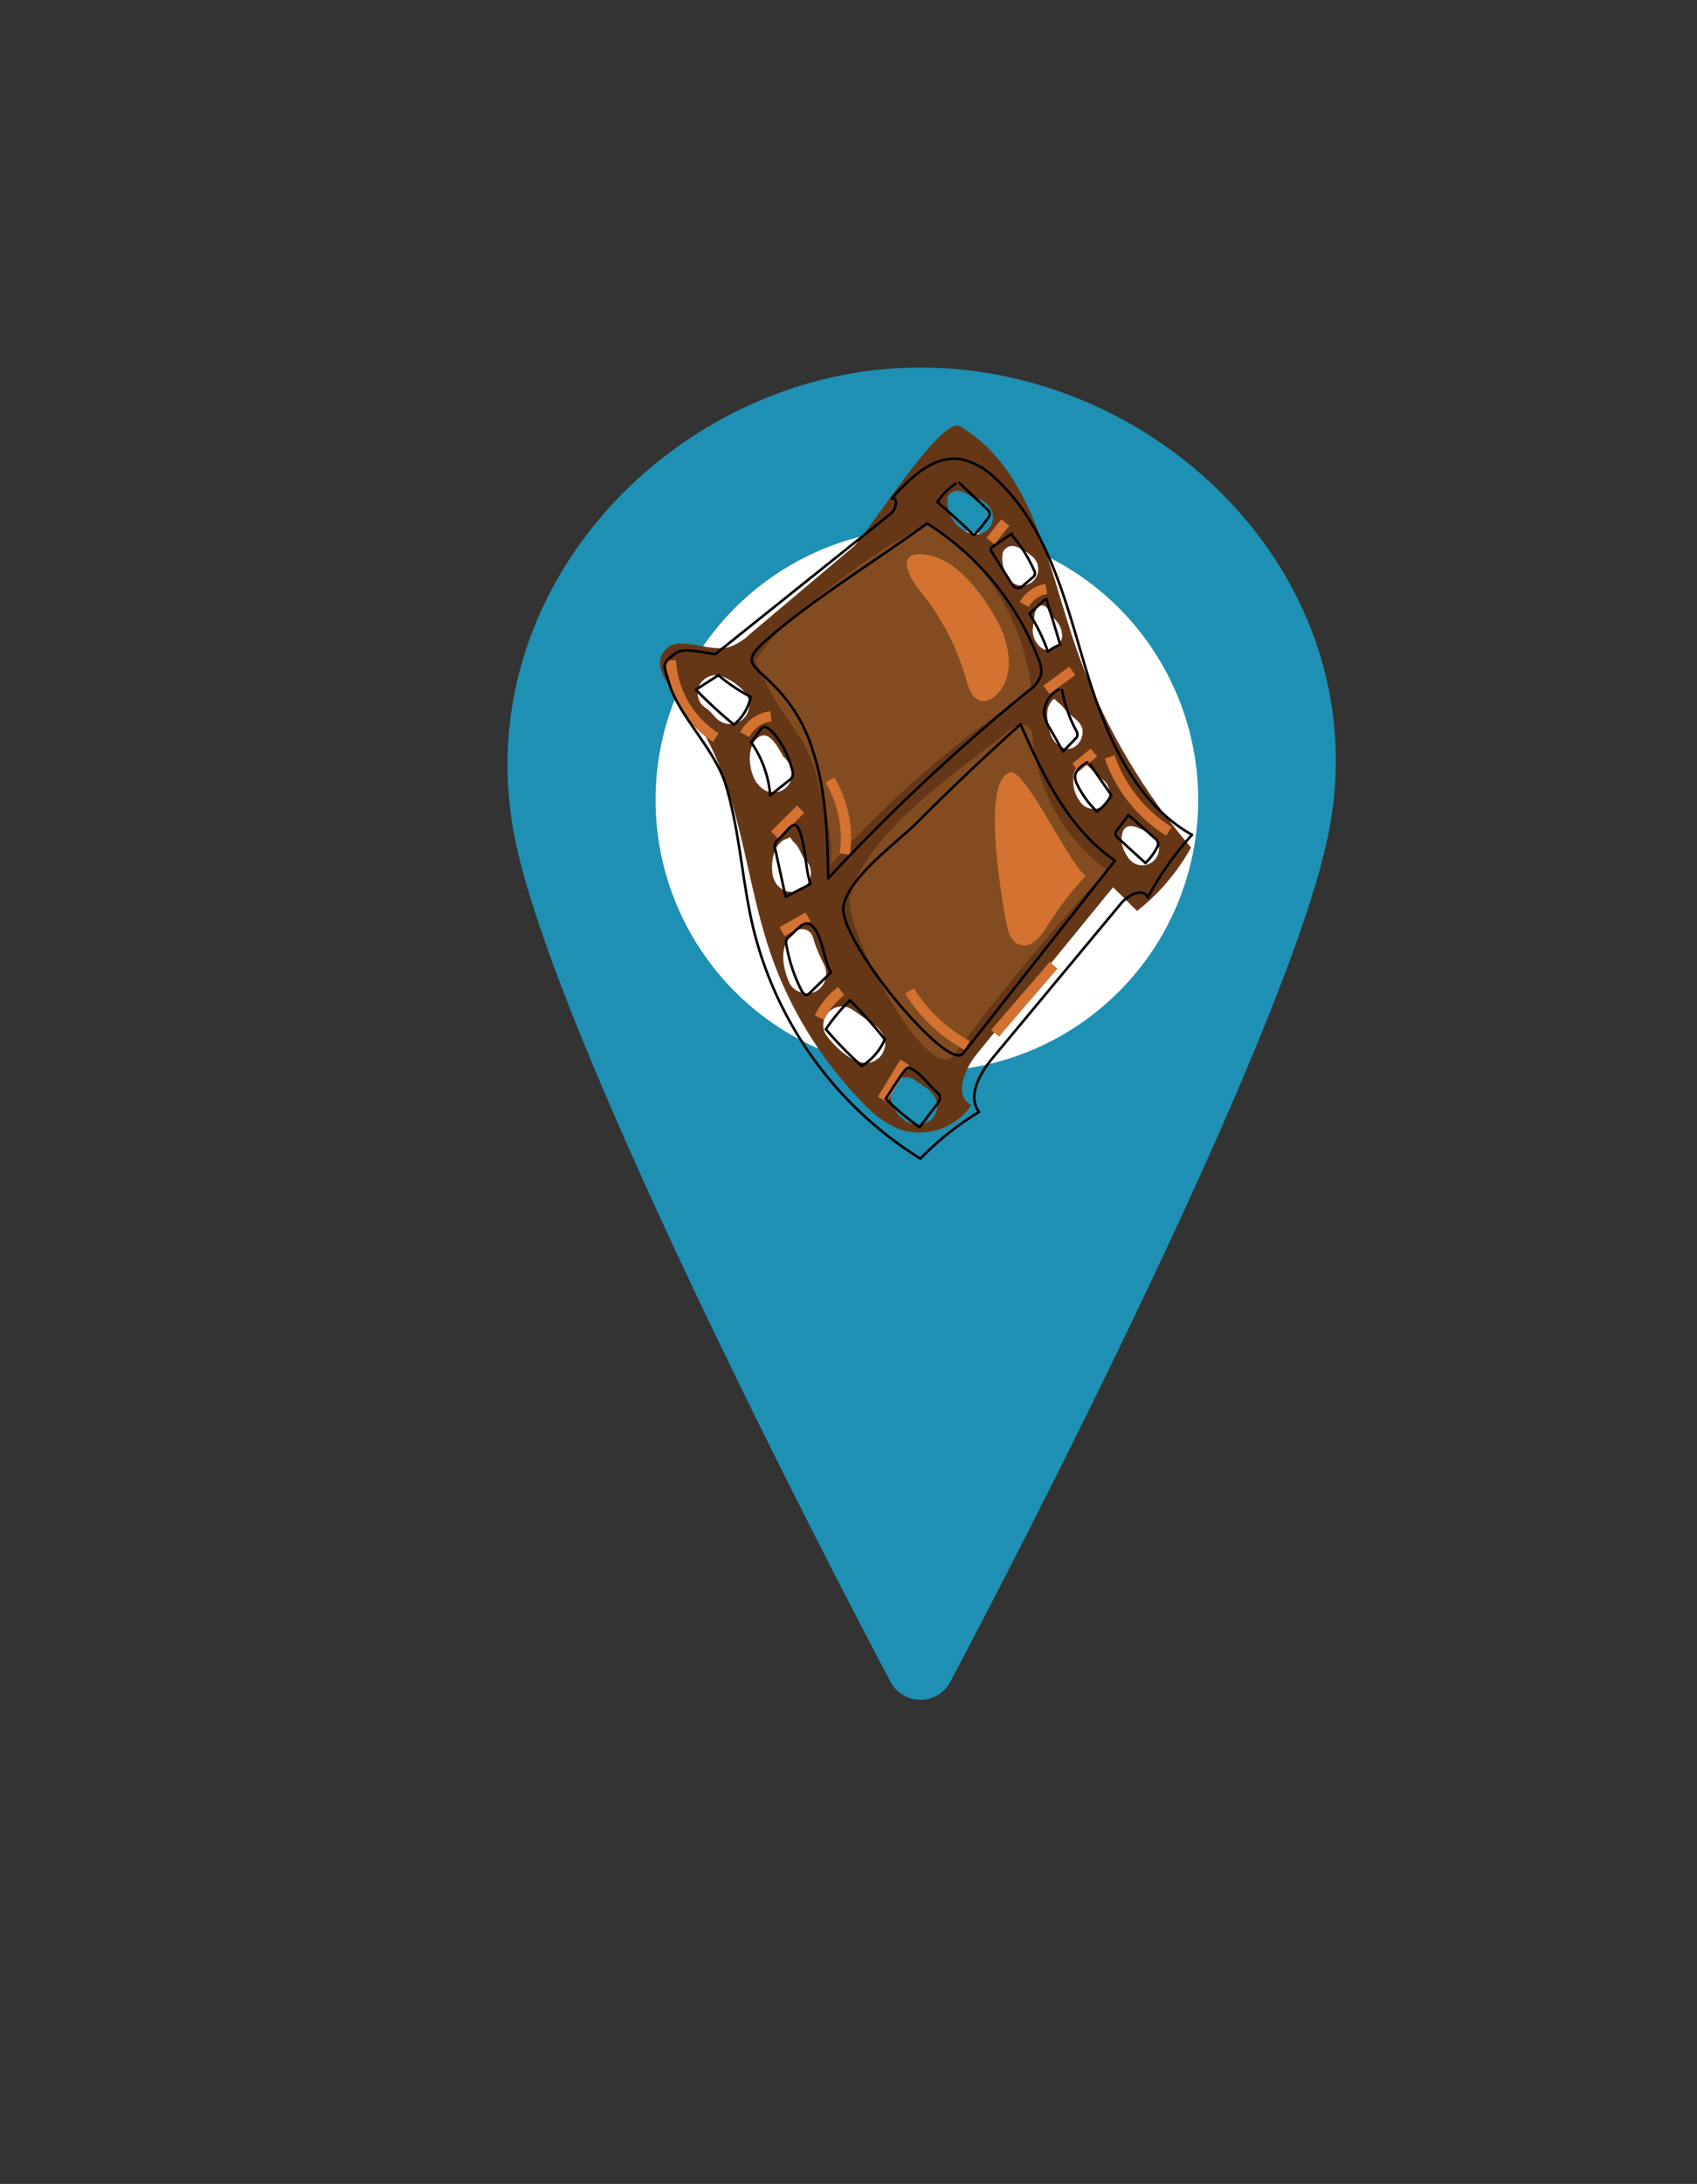 <svg xmlns="http://www.w3.org/2000/svg" viewBox="0 0 165.42 212.79"><rect x="0" y="0" width="165.42" height="212.79" fill="#333333" stroke="none"/><defs><style>.cls-1{opacity:0.33;}.cls-2{fill:#1e90b3;}.cls-3{fill:#fff;}.cls-4,.cls-8,.cls-9{fill:none;}.cls-5{fill:#663717;}.cls-6{fill:#834c20;}.cls-7{fill:#d37231;}.cls-8{stroke:#d37231;stroke-miterlimit:10;}.cls-9{stroke:#000;stroke-linecap:round;stroke-linejoin:round;stroke-width:0.25px;}</style></defs><title>come cabo verde 7</title><g id="Camada_4" data-name="Camada 4"><path class="cls-2" d="M89.72,35.81C66,35.81,45,57.51,50.3,82.21c4.66,21.84,36.45,81.55,36.45,81.55a3.3,3.3,0,0,0,5.94,0s32-60.08,36.71-82.06C134.67,57,113.45,35.81,89.72,35.81Z"/><circle class="cls-3" cx="90.35" cy="77.93" r="26.45"/><path class="cls-4" d="M112.47,77a86.7,86.7,0,0,1-8.9-15.24,1.32,1.32,0,0,1,0,.28c-.07.89-1.09,1.77-2,1.13a2.18,2.18,0,0,1-.92-2.09.92.92,0,0,1,.11-.46c0-.05,0-.07,0-.09a2.86,2.86,0,0,1,0-.35c0-.24.08-.47.14-.7a.63.63,0,0,1,1.21,0c.16.51.33.56.63.87l.21.25c-.66-1.52-1.29-3-1.87-4.6a1.48,1.48,0,0,1-.37.67,1.61,1.61,0,0,1-2.26,0,3.27,3.27,0,0,1-.83-2.79,1,1,0,0,1,1.12-.64,2.94,2.94,0,0,1,.92.42,8.23,8.23,0,0,1,.78.53c-.23-.67-.47-1.34-.68-2-.74-2.32-1.43-4.77-3.11-6.53a7.7,7.7,0,0,0-10.63-.12A3.73,3.73,0,0,1,86.65,50a11,11,0,0,1-3.37,3.45c-3.58,2.7-8.76,8.51-13,9.79.18-.06-10.41.44-7.63,3.22,6.79,6.43,8.65,16.31,11.21,25.31S81.07,110.46,90,113.19l5.85-4c-2-1.29-1.08-4.33.11-6.37A77.83,77.83,0,0,1,105.32,90c1.35-1.5,3.64-3,5.16-1.69.93-1.88,3.3-2.75,4.11-4.68C115.53,81.39,113.91,79,112.47,77Zm-40-7a1.89,1.89,0,0,1-2.65,0c-.23-.23-.44-.49-.67-.72,0,0-.14-.12-.2-.18L68.83,69A1.71,1.71,0,0,1,68,67.51h0a1,1,0,0,1,.06-.45,1.81,1.81,0,0,1,2.16-1.22,5.74,5.74,0,0,1,2.31,1.53A1.9,1.9,0,0,1,72.49,70Zm1.34,6.37c-.84-1.08-1.17-3.67.12-4.55,1.08-.73,1.93,1.11,2.47,2l.07,0c.12.17.2.27.25.33a.21.21,0,0,1,0-.06c.09.13.1.14,0,.06a1.82,1.82,0,1,1-2.91,2.15Zm1.59,9.29a4.4,4.4,0,0,1,.11-2.73,2,2,0,0,1,.74-1c.21-.15.44-.19.64-.32a.11.11,0,0,1,.15,0c.14.33.53.6.72.92s.37.75.6,1.12a4.44,4.44,0,0,1,.43.51,1.85,1.85,0,1,1-3.39,1.43Zm4.2,10.89a2,2,0,0,1-2.64-.7c-.71-1.65-1.12-3.72.44-5a1.1,1.1,0,0,1,1.83.48,13.36,13.36,0,0,0,1.06,2.61A2,2,0,0,1,79.62,96.55ZM85.75,103c-1.7,1.69-4.27-.83-5.26-2.21a1.81,1.81,0,0,1,.28-2.17A1.83,1.83,0,0,1,83,98.32c.62.42,1.23.85,1.84,1.28a3,3,0,0,1,1.39,1.56A2,2,0,0,1,85.75,103ZM90,109.5a2.09,2.09,0,0,1-1.72-.27,4.66,4.66,0,0,1-.74-.66,3.25,3.25,0,0,1-.76-2.1,1.54,1.54,0,0,1,2.6-1.08l.06.07.14.07a1.13,1.13,0,0,1,.44.32c-.13-.1-.15-.11,0,0a2.53,2.53,0,0,1,1.28,1.48A1.8,1.8,0,0,1,90,109.5Zm6.3-57.92a1.63,1.63,0,0,1-1.6.42,3.27,3.27,0,0,1-2.32-3.52,1,1,0,0,1,1.38-.57c-.06,0-.08,0,0,0h0L94,48h0a3.55,3.55,0,0,1,.54.3,2.82,2.82,0,0,0,.38.21l.06,0,.13,0a2.3,2.3,0,0,1,1.51,1.18A1.61,1.61,0,0,1,96.29,51.58Zm7.37,21.3c-1.17-.43-1.43-1.48-1.57-2.61a3.29,3.29,0,0,1,0-1.25,2.75,2.75,0,0,1,.45-.8.2.2,0,0,1,.33,0c.14.21.41.34.58.53s.35.43.55.63c.54.55,1.28.88,1.46,1.69C105.68,72.07,104.78,73.29,103.66,72.88Zm3.86,5.61a1.59,1.59,0,0,1-2.33-.45,3.23,3.23,0,0,1-.61-2.16h0c0-.07,0-.28,0-.32s.06-.21.1-.31a1.13,1.13,0,0,1,.52-.67c.57-.3.89.13,1.26.49l.55.51c.2.19.41.36.62.54A1.58,1.58,0,0,1,107.52,78.49Zm4.91,5.35a1.65,1.65,0,0,1-2.56-.33,4.06,4.06,0,0,1-.47-.93c0-.08-.06-.17-.08-.25s-.07-.54,0-.26a1.73,1.73,0,0,1,.06-.93c.11-.28-.13.12.1-.24a1.39,1.39,0,0,1,.15-.19c.32-.33,1-.17,1.31,0l.2.08.35.15a4.41,4.41,0,0,1,.64.36A1.67,1.67,0,0,1,112.43,83.84Z"/><path class="cls-4" d="M117.67,82.9a3.43,3.43,0,0,0-1.11-1.76,68.22,68.22,0,0,1-13-19.27.66.66,0,0,1,0,.14c-.07.89-1.09,1.77-2,1.13a2.18,2.18,0,0,1-.92-2.09.92.92,0,0,1,.11-.46c0-.05,0-.07,0-.09a2.86,2.86,0,0,1,0-.35c0-.24.08-.47.14-.7a.63.63,0,0,1,1.21,0c.16.51.33.56.63.87l.09.11-.21-.47c-.54-1.32-1-2.65-1.54-4a1.5,1.5,0,0,1-.37.66,1.61,1.61,0,0,1-2.26,0,3.27,3.27,0,0,1-.83-2.79,1,1,0,0,1,1.12-.64,2.94,2.94,0,0,1,.92.42c.24.15.47.29.69.45-.46-1.17-.92-2.34-1.44-3.49-1.23-2.71-2.87-5.46-5.54-6.78s-6.56-.49-7.57,2.31c1.67.7,1.77,3.22.67,4.66S83.67,52.88,82,53.6a37.63,37.63,0,0,0-12.94,9.88c-2.39-3.61-6-1.23-5.35,2.84.36,2.22,1.82,4.08,3.08,5.94a39.51,39.51,0,0,1,6.14,15.29c.66,3.79.78,7.74,2.24,11.3,2,4.87,6.26,8.4,10.35,11.72,1.69,1.38,3.53,2.81,5.7,3s4.62-1.58,4.29-3.73c-2.15-1.25-.91-4.55.61-6.53a129.54,129.54,0,0,1,14.61-16c.88-.81,2.77-1.25,2.81-.06C114.79,85.55,118,85,117.67,82.9ZM72.49,70a1.89,1.89,0,0,1-2.65,0c-.23-.23-.44-.49-.67-.72,0,0-.14-.12-.2-.18L68.83,69A1.71,1.71,0,0,1,68,67.51h0a1,1,0,0,1,.06-.45,1.81,1.81,0,0,1,2.16-1.22,5.74,5.74,0,0,1,2.31,1.53A1.9,1.9,0,0,1,72.49,70Zm1.34,6.37c-.84-1.08-1.17-3.67.12-4.55,1.08-.73,1.93,1.11,2.47,2l.07,0c.12.17.2.27.25.33a.21.21,0,0,1,0-.06c.09.13.1.14,0,.06a1.82,1.82,0,1,1-2.91,2.15Zm1.59,9.29a4.4,4.4,0,0,1,.11-2.73,2,2,0,0,1,.74-1c.21-.15.44-.19.64-.32a.11.11,0,0,1,.15,0c.14.33.53.6.72.92s.37.75.6,1.12a4.44,4.44,0,0,1,.43.51,1.85,1.85,0,1,1-3.39,1.43Zm4.2,10.89a2,2,0,0,1-2.64-.7c-.71-1.65-1.12-3.72.44-5a1.1,1.1,0,0,1,1.83.48,13.36,13.36,0,0,0,1.06,2.61A2,2,0,0,1,79.62,96.55ZM85.75,103c-1.7,1.69-4.27-.83-5.26-2.21a1.81,1.81,0,0,1,.28-2.17A1.83,1.83,0,0,1,83,98.32c.62.42,1.23.85,1.84,1.28a3,3,0,0,1,1.39,1.56A2,2,0,0,1,85.75,103ZM90,109.5a2.09,2.09,0,0,1-1.72-.27,4.66,4.66,0,0,1-.74-.66,3.25,3.25,0,0,1-.76-2.1,1.54,1.54,0,0,1,2.6-1.08l.06.07.14.07a1.13,1.13,0,0,1,.44.32c-.13-.1-.15-.11,0,0a2.53,2.53,0,0,1,1.28,1.48A1.8,1.8,0,0,1,90,109.5Zm6.3-57.92a1.63,1.63,0,0,1-1.6.42,3.27,3.27,0,0,1-2.32-3.52,1,1,0,0,1,1.38-.57c-.06,0-.08,0,0,0h0L94,48h0a3.55,3.55,0,0,1,.54.3,2.82,2.82,0,0,0,.38.21l.06,0,.13,0a2.3,2.3,0,0,1,1.51,1.18A1.61,1.61,0,0,1,96.29,51.58Zm7.37,21.3c-1.17-.43-1.43-1.48-1.57-2.61a3.29,3.29,0,0,1,0-1.25,2.75,2.75,0,0,1,.45-.8.2.2,0,0,1,.33,0c.14.21.41.34.58.53s.35.43.55.63c.54.55,1.28.88,1.46,1.69C105.68,72.07,104.78,73.29,103.66,72.88Zm3.86,5.61a1.59,1.59,0,0,1-2.33-.45,3.23,3.23,0,0,1-.61-2.16h0c0-.07,0-.28,0-.32s.06-.21.1-.31a1.13,1.13,0,0,1,.52-.67c.57-.3.89.13,1.26.49l.55.51c.2.19.41.36.62.54A1.58,1.58,0,0,1,107.52,78.49Zm4.91,5.35a1.65,1.65,0,0,1-2.56-.33,4.06,4.06,0,0,1-.47-.93c0-.08-.06-.17-.08-.25s-.07-.54,0-.26a1.73,1.73,0,0,1,.06-.93c.11-.28-.13.12.1-.24a1.39,1.39,0,0,1,.15-.19c.32-.33,1-.17,1.31,0l.2.08.35.15a4.41,4.41,0,0,1,.64.36A1.67,1.67,0,0,1,112.43,83.84Z"/><path class="cls-4" d="M102.63,54.3a26.85,26.85,0,0,0-1.85-7c-1.08-2.19-3.07-4.11-5.5-4.35-2.75-.27-5.2,1.58-7.34,3.34A3.29,3.29,0,0,0,86.6,48c-.12.61.1,1.24,0,1.86a4,4,0,0,1-1.78,2.43q-6.52,5.28-13.08,10.5c-3.14,2.49-11.52-1.6-8.12,5.9,2.4,5.28,5.68,8.67,6.81,14.79,1.08,5.89,1.45,12,4,17.44a24,24,0,0,0,12.45,12,3.52,3.52,0,0,0,2.12.36,3.75,3.75,0,0,0,1.5-1l4.64-4.1L92.85,106q8.22-9.57,16.45-19.15a3.23,3.23,0,0,1,2.12,1q2.76-3.47,5.5-6.94C108.82,74.53,104.51,64.41,102.63,54.3ZM72.49,70a1.89,1.89,0,0,1-2.65,0c-.23-.23-.44-.49-.67-.72,0,0-.14-.12-.2-.18L68.83,69A1.71,1.71,0,0,1,68,67.51h0a1,1,0,0,1,.06-.45,1.81,1.81,0,0,1,2.16-1.22,5.74,5.74,0,0,1,2.31,1.53A1.9,1.9,0,0,1,72.49,70Zm1.34,6.37c-.84-1.08-1.17-3.67.12-4.55,1.08-.73,1.93,1.11,2.47,2l.07,0c.12.17.2.27.25.33a.21.21,0,0,1,0-.06c.09.13.1.14,0,.06a1.82,1.82,0,1,1-2.91,2.15Zm1.59,9.29a4.4,4.4,0,0,1,.11-2.73,2,2,0,0,1,.74-1c.21-.15.44-.19.64-.32a.11.11,0,0,1,.15,0c.14.33.53.6.72.92s.37.75.6,1.12a4.44,4.44,0,0,1,.43.51,1.85,1.85,0,1,1-3.39,1.43Zm4.2,10.89a2,2,0,0,1-2.64-.7c-.71-1.65-1.12-3.72.44-5a1.1,1.1,0,0,1,1.83.48,13.36,13.36,0,0,0,1.06,2.61A2,2,0,0,1,79.62,96.55ZM85.75,103c-1.7,1.69-4.27-.83-5.26-2.21a1.81,1.81,0,0,1,.28-2.17A1.83,1.83,0,0,1,83,98.32c.62.42,1.23.85,1.84,1.28a3,3,0,0,1,1.39,1.56A2,2,0,0,1,85.75,103ZM90,109.5a2.09,2.09,0,0,1-1.72-.27,4.66,4.66,0,0,1-.74-.66,3.25,3.25,0,0,1-.76-2.1,1.54,1.54,0,0,1,2.6-1.08l.06.07.14.07a1.13,1.13,0,0,1,.44.32c-.13-.1-.15-.11,0,0a2.53,2.53,0,0,1,1.28,1.48A1.8,1.8,0,0,1,90,109.5Zm6.3-57.92a1.63,1.63,0,0,1-1.6.42,3.27,3.27,0,0,1-2.32-3.52,1,1,0,0,1,1.38-.57c-.06,0-.08,0,0,0h0L94,48h0a3.55,3.55,0,0,1,.54.3,2.82,2.82,0,0,0,.38.21l.06,0,.13,0a2.3,2.3,0,0,1,1.51,1.18A1.61,1.61,0,0,1,96.29,51.58Zm2.28,5.06a3.27,3.27,0,0,1-.83-2.79,1,1,0,0,1,1.12-.64,2.94,2.94,0,0,1,.92.42,4.89,4.89,0,0,1,1,.75,1.6,1.6,0,0,1-2.26,2.26Zm2.13,4.41a.92.92,0,0,1,.11-.46c0-.05,0-.07,0-.09a2.86,2.86,0,0,1,0-.35c0-.24.08-.47.14-.7a.63.63,0,0,1,1.21,0c.16.51.33.56.63.87a2.25,2.25,0,0,1,.73,1.69c-.07.89-1.09,1.77-2,1.13A2.18,2.18,0,0,1,100.7,61.05Zm3,11.83c-1.17-.43-1.43-1.48-1.57-2.61a3.29,3.29,0,0,1,0-1.25,2.75,2.75,0,0,1,.45-.8.2.2,0,0,1,.33,0c.14.21.41.34.58.53s.35.43.55.63c.54.55,1.28.88,1.46,1.69C105.68,72.07,104.78,73.29,103.66,72.88Zm3.86,5.61a1.59,1.59,0,0,1-2.33-.45,3.23,3.23,0,0,1-.61-2.16h0c0-.07,0-.28,0-.32s.06-.21.1-.31a1.13,1.13,0,0,1,.52-.67c.57-.3.89.13,1.26.49l.55.51c.2.19.41.36.62.54A1.58,1.58,0,0,1,107.52,78.49Zm4.91,5.35a1.65,1.65,0,0,1-2.56-.33,4.06,4.06,0,0,1-.47-.93c0-.08-.06-.17-.08-.25s-.07-.54,0-.26a1.73,1.73,0,0,1,.06-.93c.11-.28-.13.12.1-.24a1.39,1.39,0,0,1,.15-.19c.32-.33,1-.17,1.31,0l.2.08.35.15a4.41,4.41,0,0,1,.64.36A1.67,1.67,0,0,1,112.43,83.84Z"/><path class="cls-5" d="M104.57,62.16c-2.5-7.58-4.12-16.55-11-20.63-1.8-1.08-9.15,10.7-10.38,11.74L73.08,61.8a5.41,5.41,0,0,1-2,1.24c-2.14.58-5-1.33-6.34.41-1.12,1.43.36,3.37,1.56,4.73,5.77,6.6,5.95,16.22,8.75,24.53A39,39,0,0,0,84,107.34,10.33,10.33,0,0,0,87.58,110a6.14,6.14,0,0,0,7.11-2.32c-1.73-.87-.69-3.5.54-5L108.5,86.45l2.34,2.31a20.34,20.34,0,0,0,5.26-6.19A60.29,60.29,0,0,1,104.57,62.16ZM72.49,70a1.89,1.89,0,0,1-2.65,0c-.23-.23-.44-.49-.67-.72,0,0-.14-.12-.2-.18L68.83,69A1.71,1.71,0,0,1,68,67.51h0a1,1,0,0,1,.06-.45,1.81,1.81,0,0,1,2.16-1.22,5.74,5.74,0,0,1,2.31,1.53A1.9,1.9,0,0,1,72.49,70Zm1.34,6.37c-.84-1.08-1.17-3.67.12-4.55,1.08-.73,1.93,1.11,2.47,2l.07,0c.12.17.2.27.25.33a.21.21,0,0,1,0-.06c.09.13.1.14,0,.06a1.82,1.82,0,1,1-2.91,2.15Zm1.59,9.29a4.4,4.4,0,0,1,.11-2.73,2,2,0,0,1,.74-1c.21-.15.44-.19.64-.32a.11.11,0,0,1,.15,0c.14.33.53.6.72.92s.37.75.6,1.12a4.44,4.44,0,0,1,.43.51,1.85,1.85,0,1,1-3.39,1.43Zm4.2,10.89a2,2,0,0,1-2.64-.7c-.71-1.65-1.12-3.72.44-5a1.1,1.1,0,0,1,1.83.48,13.36,13.36,0,0,0,1.06,2.61A2,2,0,0,1,79.62,96.55ZM85.75,103c-1.7,1.69-4.27-.83-5.26-2.21a1.81,1.81,0,0,1,.28-2.17A1.83,1.83,0,0,1,83,98.32c.62.42,1.23.85,1.84,1.28a3,3,0,0,1,1.39,1.56A2,2,0,0,1,85.75,103ZM90,109.5a2.09,2.09,0,0,1-1.72-.27,4.66,4.66,0,0,1-.74-.66,3.25,3.25,0,0,1-.76-2.1,1.54,1.54,0,0,1,2.6-1.08l.06.07.14.07a1.13,1.13,0,0,1,.44.32c-.13-.1-.15-.11,0,0a2.53,2.53,0,0,1,1.28,1.48A1.8,1.8,0,0,1,90,109.5Zm6.3-57.92a1.63,1.63,0,0,1-1.6.42,3.27,3.27,0,0,1-2.32-3.52,1,1,0,0,1,1.38-.57c-.06,0-.08,0,0,0h0L94,48h0a3.55,3.55,0,0,1,.54.3,2.82,2.82,0,0,0,.38.21l.06,0,.13,0a2.3,2.3,0,0,1,1.51,1.18A1.61,1.61,0,0,1,96.29,51.58Zm2.28,5.06a3.27,3.27,0,0,1-.83-2.79,1,1,0,0,1,1.12-.64,2.94,2.94,0,0,1,.92.42,4.89,4.89,0,0,1,1,.75,1.6,1.6,0,0,1-2.26,2.26Zm2.13,4.41a.92.92,0,0,1,.11-.46c0-.05,0-.07,0-.09a2.86,2.86,0,0,1,0-.35c0-.24.08-.47.14-.7a.63.63,0,0,1,1.21,0c.16.51.33.56.63.87a2.25,2.25,0,0,1,.73,1.69c-.07.89-1.09,1.77-2,1.13A2.18,2.18,0,0,1,100.7,61.05Zm3,11.83c-1.17-.43-1.43-1.48-1.57-2.61a3.29,3.29,0,0,1,0-1.25,2.75,2.75,0,0,1,.45-.8.2.2,0,0,1,.33,0c.14.21.41.34.58.53s.35.43.55.63c.54.55,1.28.88,1.46,1.69C105.68,72.07,104.78,73.29,103.66,72.88Zm3.86,5.61a1.59,1.59,0,0,1-2.33-.45,3.23,3.23,0,0,1-.61-2.16h0c0-.07,0-.28,0-.32s.06-.21.1-.31a1.13,1.13,0,0,1,.52-.67c.57-.3.89.13,1.26.49l.55.51c.2.19.41.36.62.54A1.58,1.58,0,0,1,107.52,78.49Zm2.35,5a4.06,4.06,0,0,1-.47-.93c0-.08-.06-.17-.08-.25s-.07-.54,0-.26a1.73,1.73,0,0,1,.06-.93c.11-.28-.13.12.1-.24a1.39,1.39,0,0,1,.15-.19c.32-.33,1-.17,1.31,0l.2.08.35.15a4.41,4.41,0,0,1,.64.36,1.63,1.63,0,1,1-2.23,2.24Z"/><path class="cls-4" d="M89.68,50.59c6.22,2.84,9.3,9.79,11.52,16.27A180.27,180.27,0,0,0,80.07,85a43.76,43.76,0,0,0-1.46-11.41C77.27,69.1,72,65.48,75.08,61.21S85.15,53.36,89.68,50.59Z"/><path class="cls-4" d="M89.8,51.89a1.45,1.45,0,0,1,.56-.2,1.36,1.36,0,0,1,.93.44A24.67,24.67,0,0,1,99.7,67.41,83.1,83.1,0,0,0,80.9,84.8c1.33-1.68-.68-8.3-1.23-10.17-1-3.35-4.08-6.52-4.87-9.57C73.6,60.4,85.65,54.12,89.8,51.89Z"/><path class="cls-6" d="M89.2,51.67a1.87,1.87,0,0,1,2.53.18,21.89,21.89,0,0,1,8.8,15.48A99.69,99.69,0,0,0,80.69,84.56c1.12-1.27-.79-7.9-1.22-9.42-1-3.53-3.58-5.73-4.9-8.82-1.09-2.55-1.49-1.12.43-3.81a24.85,24.85,0,0,1,4.3-3.95A66.87,66.87,0,0,1,89.2,51.67Z"/><path class="cls-4" d="M99.54,69.47a22.43,22.43,0,0,0,8.15,14.8L92.9,102.73C88.3,100,80,92.76,82.71,87c1.54-3.23,5.47-6.49,7.93-9.07C91.72,76.78,99.66,70.54,99.54,69.47Z"/><path class="cls-6" d="M98.27,71.29c.61-.48,1.54-1,2.08-.39a1.69,1.69,0,0,1,.33,1.08,17.76,17.76,0,0,0,7.24,12.8,211.68,211.68,0,0,0-14.92,18C90.6,106,82.22,90.59,82.87,87.45,84.14,81.29,93.68,74.93,98.27,71.29Z"/><path class="cls-7" d="M105.83,85.36a29.87,29.87,0,0,0-3.76,4.91c-.58.94-1.4,2-2.47,1.83s-1.36-1.37-1.54-2.35c-.37-2-2.47-13.77.42-14.49C99.93,74.9,104,83.83,105.83,85.36Z"/><path class="cls-4" d="M76,69a32.81,32.81,0,0,1,3.58,10.2"/><path class="cls-8" d="M65.39,64.34a9.56,9.56,0,0,0,4.38,7.52"/><path class="cls-8" d="M108.17,73.75A14,14,0,0,0,113.94,81"/><path class="cls-8" d="M80.9,76a11.06,11.06,0,0,1,1.45,7.22"/><path class="cls-8" d="M88.66,96.55a15.08,15.08,0,0,0,5.62,5.31"/><path class="cls-7" d="M89.73,57.63a24.24,24.24,0,0,1,4.46,8.61c.24.87.61,1.92,1.5,2.06a1.75,1.75,0,0,0,1.39-.55c1.85-1.72,1.4-4.78.26-7s-3.49-5.56-6-6.41C88.2,53.24,87.43,54.8,89.73,57.63Z"/><path class="cls-4" d="M72.57,71.17l1.09-1.08"/><path class="cls-4" d="M72.61,71.58l2.54-1.81"/><path class="cls-8" d="M72.6,71.57a3.37,3.37,0,0,1,2.55-1.78"/><path class="cls-8" d="M75.51,81.37l2.54-2.53"/><path class="cls-8" d="M76.23,90.78l2.54-1.45"/><path class="cls-8" d="M79.88,99.15A7,7,0,0,1,82,96.57"/><path class="cls-8" d="M86,107.12l2.19-3.61"/><path class="cls-8" d="M96.55,52.72,98,50.91"/><path class="cls-8" d="M99.84,58.9A3,3,0,0,1,102,57.39"/><path class="cls-8" d="M102,67.21l2.52-1.84"/><path class="cls-8" d="M104.85,74.8l1.79-1.48"/><path class="cls-8" d="M97,100.68l5.7-6.63"/><path class="cls-9" d="M70.06,65.77,67.84,67.2a42.59,42.59,0,0,0,3.7,3.4,4.69,4.69,0,0,0,1.64-2.7,17.25,17.25,0,0,1-3.13-2.09"/><path class="cls-9" d="M79.23,73.15c1.33,4,1.42,8.25,1.5,12.44a190.38,190.38,0,0,1,19.5-18.26,3.11,3.11,0,0,0,1.25-1.59,2.7,2.7,0,0,0-.24-1.5A27.13,27.13,0,0,0,90.37,51c-5,3.64-10.54,7-15.26,11-3.16,2.69-1.75,2.53.62,5.1A14.84,14.84,0,0,1,79.23,73.15Z"/><path class="cls-9" d="M99.48,70.57c2.2,4.94,4.57,10.09,9.2,13.28L93.87,102.66C92.4,104.53,81.52,91.42,82.23,88.2c.6-2.79,5.06-6,7.11-8Q94.28,75.23,99.48,70.57Z"/><path class="cls-9" d="M73.2,72.3a10.48,10.48,0,0,1,1.88,5.2l1.82-1.45a.89.89,0,0,0,.32-.35.94.94,0,0,0,0-.68,9.41,9.41,0,0,0-1.7-3.46C74.15,70.09,74.36,71.12,73.2,72.3Z"/><path class="cls-9" d="M75.88,81.8a.81.81,0,0,0-.3,1l1,4.58L79,86.14c-.48-1.55-.46-3.24-.92-4.76C77.52,79.53,77.14,80.58,75.88,81.8Z"/><path class="cls-9" d="M76.92,91.27a.86.86,0,0,0-.26.31.85.85,0,0,0,0,.5,15.46,15.46,0,0,0,1.52,4.52c.11.17.26.36.46.34a.51.51,0,0,0,.29-.19l2.07-2c-.67-1.17-.82-3.25-1.56-4.22C78.55,89.34,78,90.32,76.92,91.27Z"/><path class="cls-9" d="M80.5,100.28A38.15,38.15,0,0,0,84,103.87a5.75,5.75,0,0,0,2.25-2.6,42.91,42.91,0,0,0-3.4-3.81A18.73,18.73,0,0,0,80.5,100.28Z"/><path class="cls-9" d="M86.33,107.06a27.29,27.29,0,0,0,3.31,2.77l1.69-2.23a1,1,0,0,0,.29-.76,1.08,1.08,0,0,0-.39-.51c-.64-.55-2-2.39-2.77-2.26C88.14,104.12,86.36,107.08,86.33,107.06Z"/><path class="cls-9" d="M93.18,47.11a6.24,6.24,0,0,0-1.81,1.81q1.84,1.55,3.56,3.23a14.07,14.07,0,0,0,1.35-1.63.79.79,0,0,0,.2-.48.8.8,0,0,0-.32-.49l-2.64-2.5"/><path class="cls-9" d="M98.63,52l-1.85,1.26a.32.32,0,0,0-.09.54l1.88,3c.15.24.35.51.64.52a.89.89,0,0,0,.54-.28l.88-.75a.63.63,0,0,0,.25-.33.6.6,0,0,0-.08-.39,13.54,13.54,0,0,0-2.14-3.4"/><path class="cls-9" d="M101.88,58.4l-1.54,1.4a17.15,17.15,0,0,1,1.81,3.7,3.87,3.87,0,0,1,1.2-.69L102,58.37"/><path class="cls-9" d="M103.21,67.19a2.67,2.67,0,0,0-1.44,2.29,3.62,3.62,0,0,0,.56,1.47l1.29,2.27L104.81,72a.8.8,0,0,0,.22-.33.86.86,0,0,0-.14-.51,13.56,13.56,0,0,1-1.36-3.91"/><path class="cls-9" d="M106,74.28c-.56.32-1.19.76-1.21,1.41a1.81,1.81,0,0,0,.23.78,9.3,9.3,0,0,0,1.91,2.61,5.14,5.14,0,0,0,1.41-1.6l-2.09-3"/><path class="cls-9" d="M110,79.41l-1.07,1.43a.65.65,0,0,0-.19.46.71.71,0,0,0,.24.35l2.68,2.44a5.93,5.93,0,0,0,1.12-1.51.75.75,0,0,0,.12-.4.85.85,0,0,0-.35-.53l-2.36-2.07"/><path class="cls-9" d="M69.75,63.72,86.82,50.06c.54-.43.79-1.62.11-1.49,1.78-2,4-4.21,6.68-3.83A6.67,6.67,0,0,1,97,46.59c5,4.56,6.76,11.55,8.67,18S110.29,78,116.19,81.34a30.94,30.94,0,0,0-4.31,6.11c-.39-1-1.91-.27-2.59.56L96.83,103c-1.28,1.53-2.59,3.75-1.39,5.34a28.55,28.55,0,0,0-5.72,4.55,36.69,36.69,0,0,1-16.28-22.4c-1.11-4.62-1.31-9.43-2.69-14-1.1-3.61-4.7-6.81-5.58-10.11-.39-1.45-.87-1.68.79-2.8C66.9,63,69.59,63.85,69.75,63.72Z"/></g></svg>
